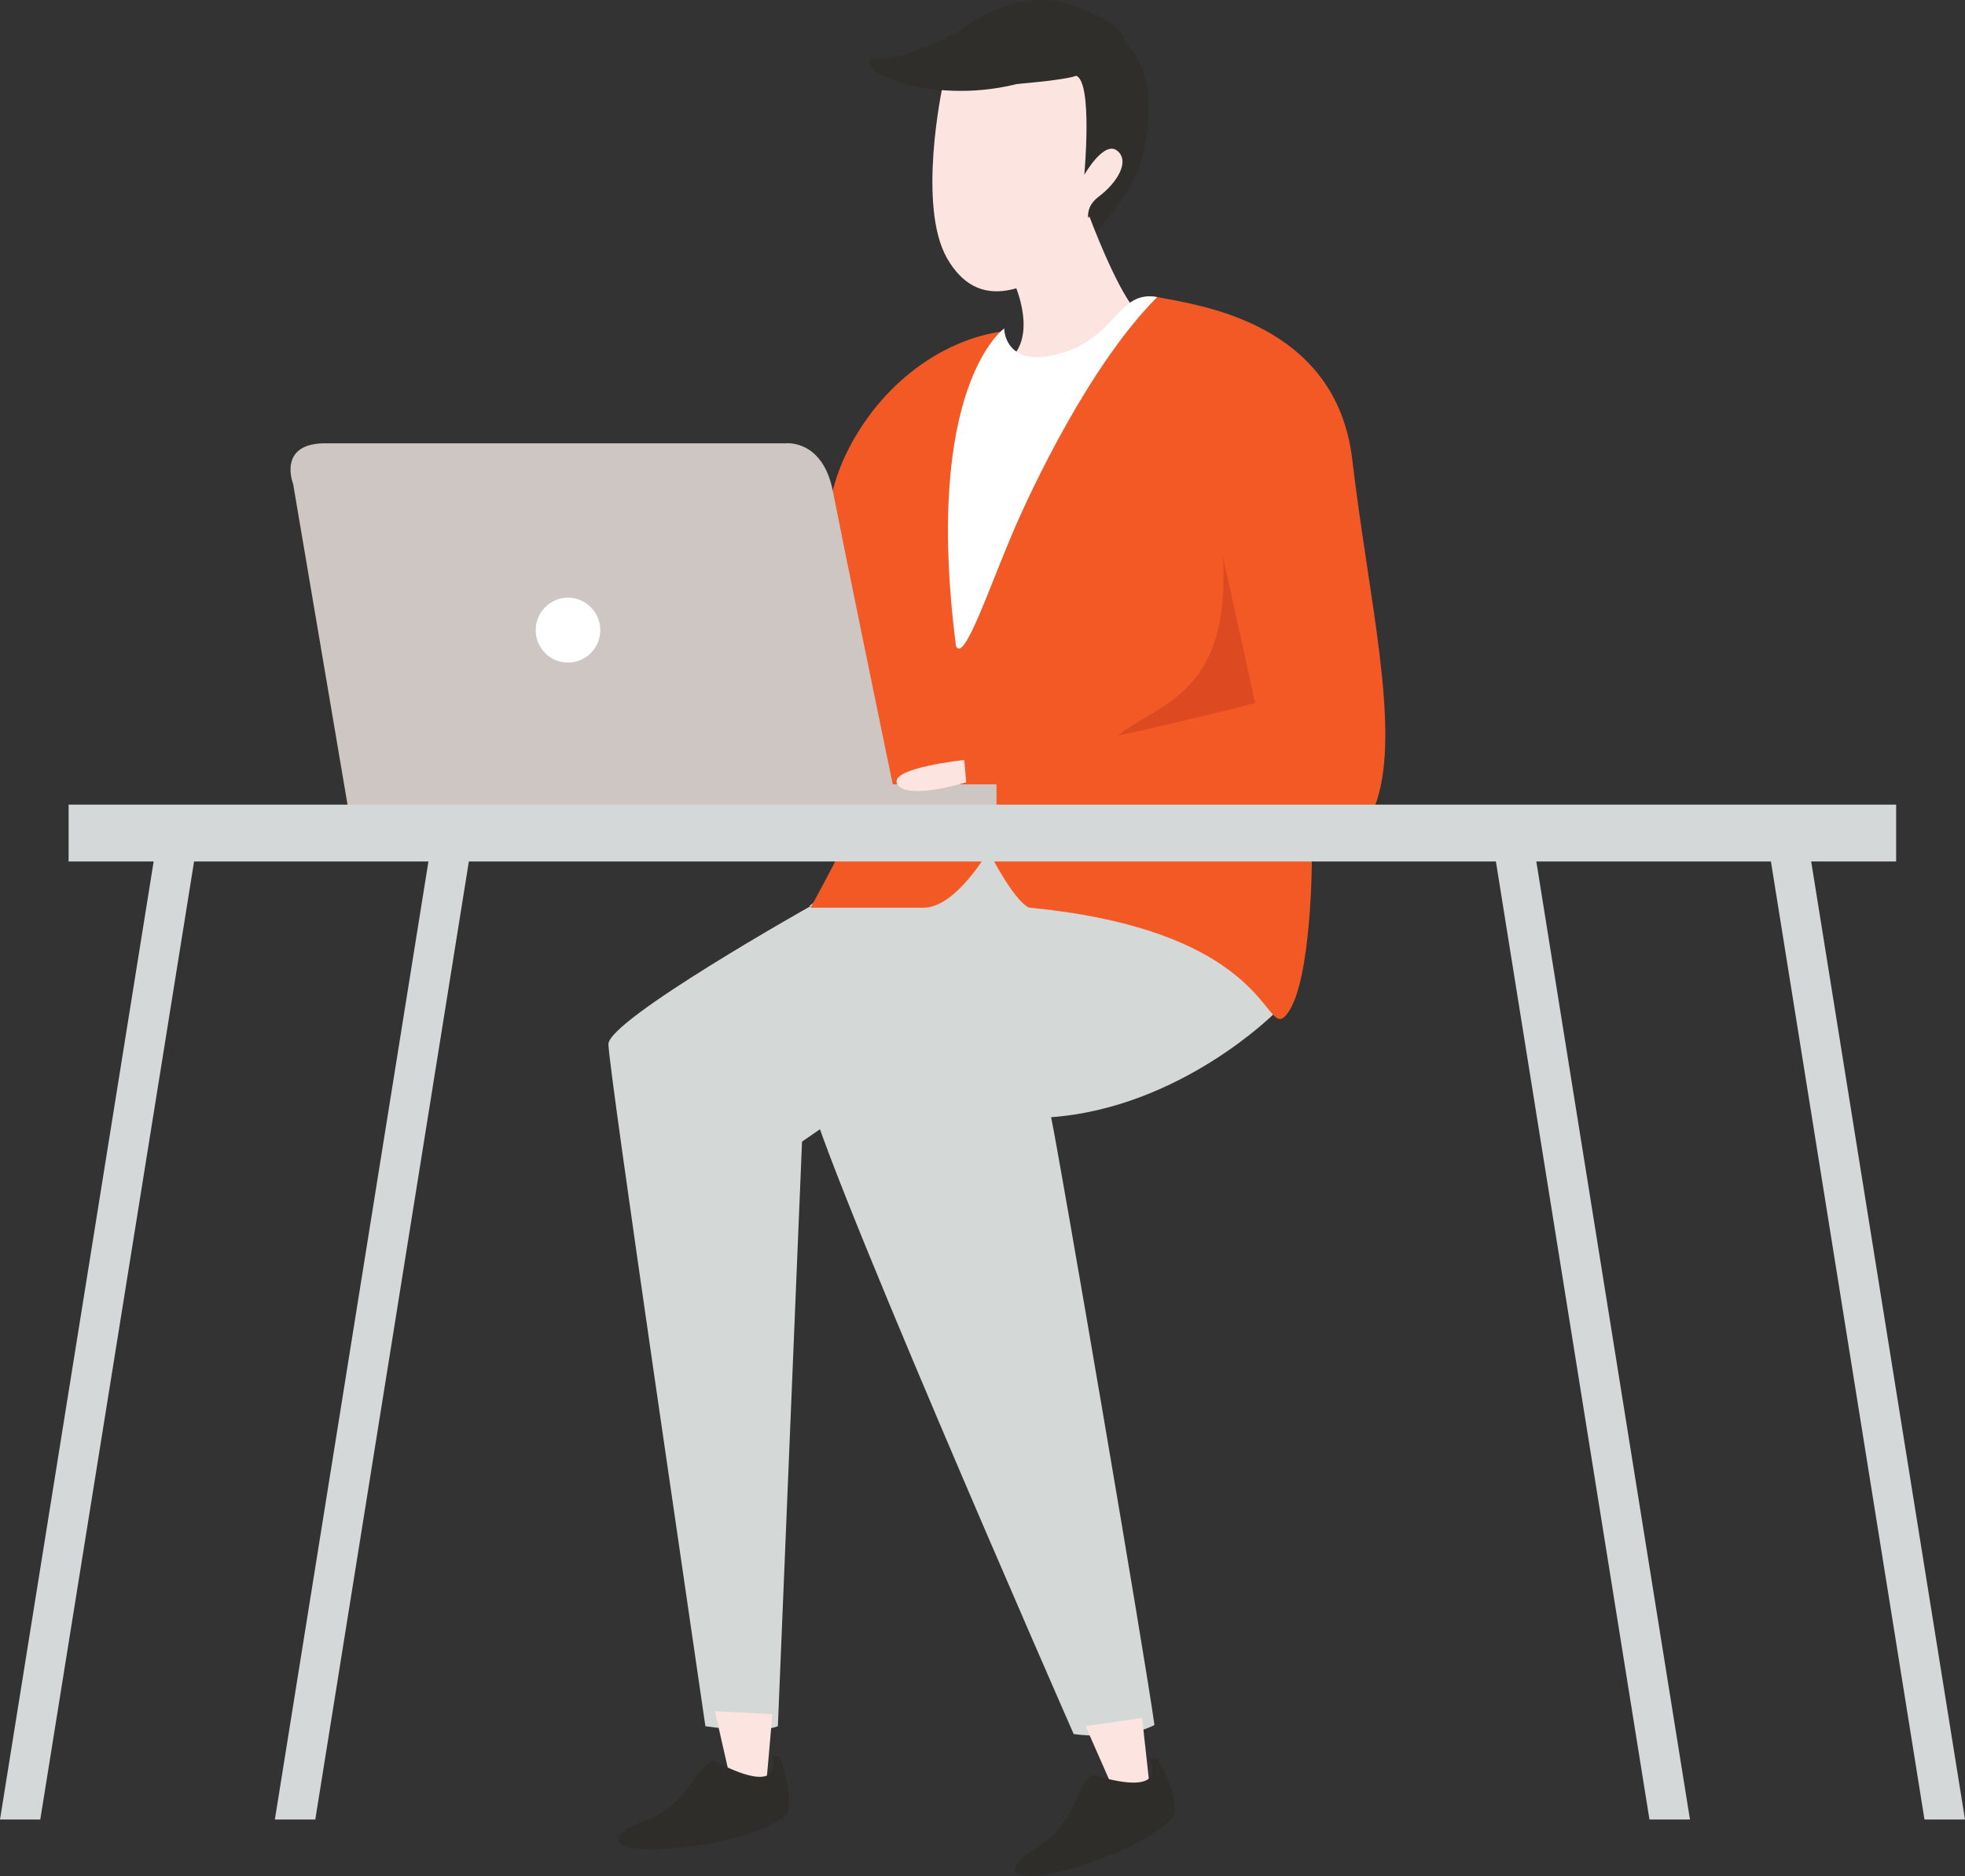 <svg xmlns="http://www.w3.org/2000/svg" id="people-04" viewBox="0 0 244 233">
  <rect x="0" y="0" width="244" height="233" fill="#333333" stroke="none"/>
  <path fill="#D4D8D7" d="M100.65 112.53s-25.1 14.1-25.1 17.14c0 3.02 11.04 77.64 12.04 84.7 7 1 9 0 9 0l3-72.6 42.4-29.24s-13.3-23.2-41.5 0"/>
  <path fill="#D4D8D7" d="M158.25 125.84s-11.67 11.72-27.73 12.9c1.06 5.02 11.74 67.43 12.83 75.48-4 2.06-10.03 1.12-10.03 1.12s-33.94-77.3-32.96-80.33c.97-3 28.87-24.5 28.87-24.5s18.55-2.2 29.02 15.4"/>
  <path fill="#2F2E2A" d="M133.33 10.82s-8.1 2.48-17.78.2c-1.62-5.27 9.3-13.06 17.02-10.53 7.73 2.5 7 4.6 7 4.6s3.27 2.5 3.06 9c-.2 6.4-2.44 10.4-7.58 15.9-5.15 5.4-1.72-19.3-1.72-19.3"/>
  <path fill="#FCE4E0" d="M117.02 10.83s-3.16 14.78.6 21.28c3.75 6.5 9.96 4.8 18.02-2.2-.23-1.9-1.45-3.8.8-5.5 2.27-1.7 3.92-4.4 2.28-5.7-1.64-1.3-4.08 3-4.08 3s1.07-11.5-1-12.3c-1.9.7-11.2 1.4-16.62 1.6"/>
  <path fill="#FCE4E0" d="M125.9 35.07s2.65 5.63.08 8.92c4.92 3.8 11.36 1.8 14.9-5.6-2.5-3.1-5.6-11.5-5.6-11.5l-9.4 8.1z"/>
  <path fill="#F35925" d="M124.75 40.94s-.63 6.56 6.4 4.54c7.03-2.02 7.65-9.58 12.67-8.57s22.1 3.1 24.1 20.2 6.03 33.3 3.02 42.4c-3.02 8.1-8.04 7.1-8.04 7.1s0 15.1-3 19.2-1-10.1-32.14-13.1c-2-1-5.02-7.05-5.02-7.05s-4.02 7.06-8.04 7.06h-14.05s5.02-9.1 5.02-10.1-3-1-4.02-8.05c-1-7.07-1-28.24 3-37.3 4.03-9.1 12.06-15.14 20.1-16.15"/>
  <path fill="#FFF" d="M118.72 80.26c1 2.02 4.02-7.05 7.03-14.1 2.35-5.53 9.6-20.9 17.94-29.27-4.9-.9-5 5-12 7s-7-3.1-7-3.1-10.1 7.1-6 39.3"/>
  <path fill="#DD4A22" d="M151.86 69.17l4 18.15s-12.04 3.03-17.06 4.03c5.02-4.03 14.06-5.04 13.06-22.18"/>
  <path fill="#CEC6C3" d="M108.68 97.4h15.06v3.02h-15.06z"/>
  <path fill="#CEC6C3" d="M43.24 100.43h68.25c-1.2-5.67-7-33.9-8.1-39.58-1.3-6.3-5.8-5.8-5.8-5.8H40.4c-6.02 0-4 5.05-4 5.05l6.84 40.33z"/>
  <path fill="#FCE4E0" d="M119.98 97.15l-.25-2.77s-9.54 1-8.3 3.02c1.27 2.02 8.55-.25 8.55-.25"/>
  <path fill="#FFF" d="M74.54 78.25c0 2.23-1.8 4.03-4.02 4.03s-4-1.8-4-4.03c0-2.23 1.8-4.03 4-4.03s4.02 1.8 4.02 4.03"/>
  <path fill="#FCE4E0" d="M134.8 214.36l4 9.08 4.02-1-1-9.1z"/>
  <path fill="#2E2D29" d="M145.83 225.45s-2 3.03-11.04 6.05-11.1 1-6.1-2c5-3.04 5-8.08 7-9.1 10 3.04 7-2 7-2h1s3 5.04 2 7.05"/>
  <path fill="#FCE4E0" d="M88.77 212.5l2.2 9.68 4.14-.2.8-9.1z"/>
  <path fill="#2E2D29" d="M97.48 225.52s-2.55 2.58-12 3.8-11.03-1.15-5.52-3.15c5.5-2 6.47-6.94 8.64-7.54 9.27 4.9 7.28-.62 7.28-.62l1 .2s1.97 5.6.6 7.4"/>
  <path fill="#2F2E2A" d="M119.22 3.8s-8.03 4.37-11.04 3.37c-2 2 9.04 6.38 20.08 2.68"/>
  <path fill="#D4D8D9" d="M8.52 99.92h226.93v7.06H8.52zm230.45 126.04L219.9 106.98h5L244 225.96zm-34.15 0l-19.07-118.98h5.02l19.08 118.98zM5 225.96l19.1-118.98h-5.02L0 225.96zm34.15 0l19.07-118.98H53.2L34.13 225.96z"/>
</svg>
